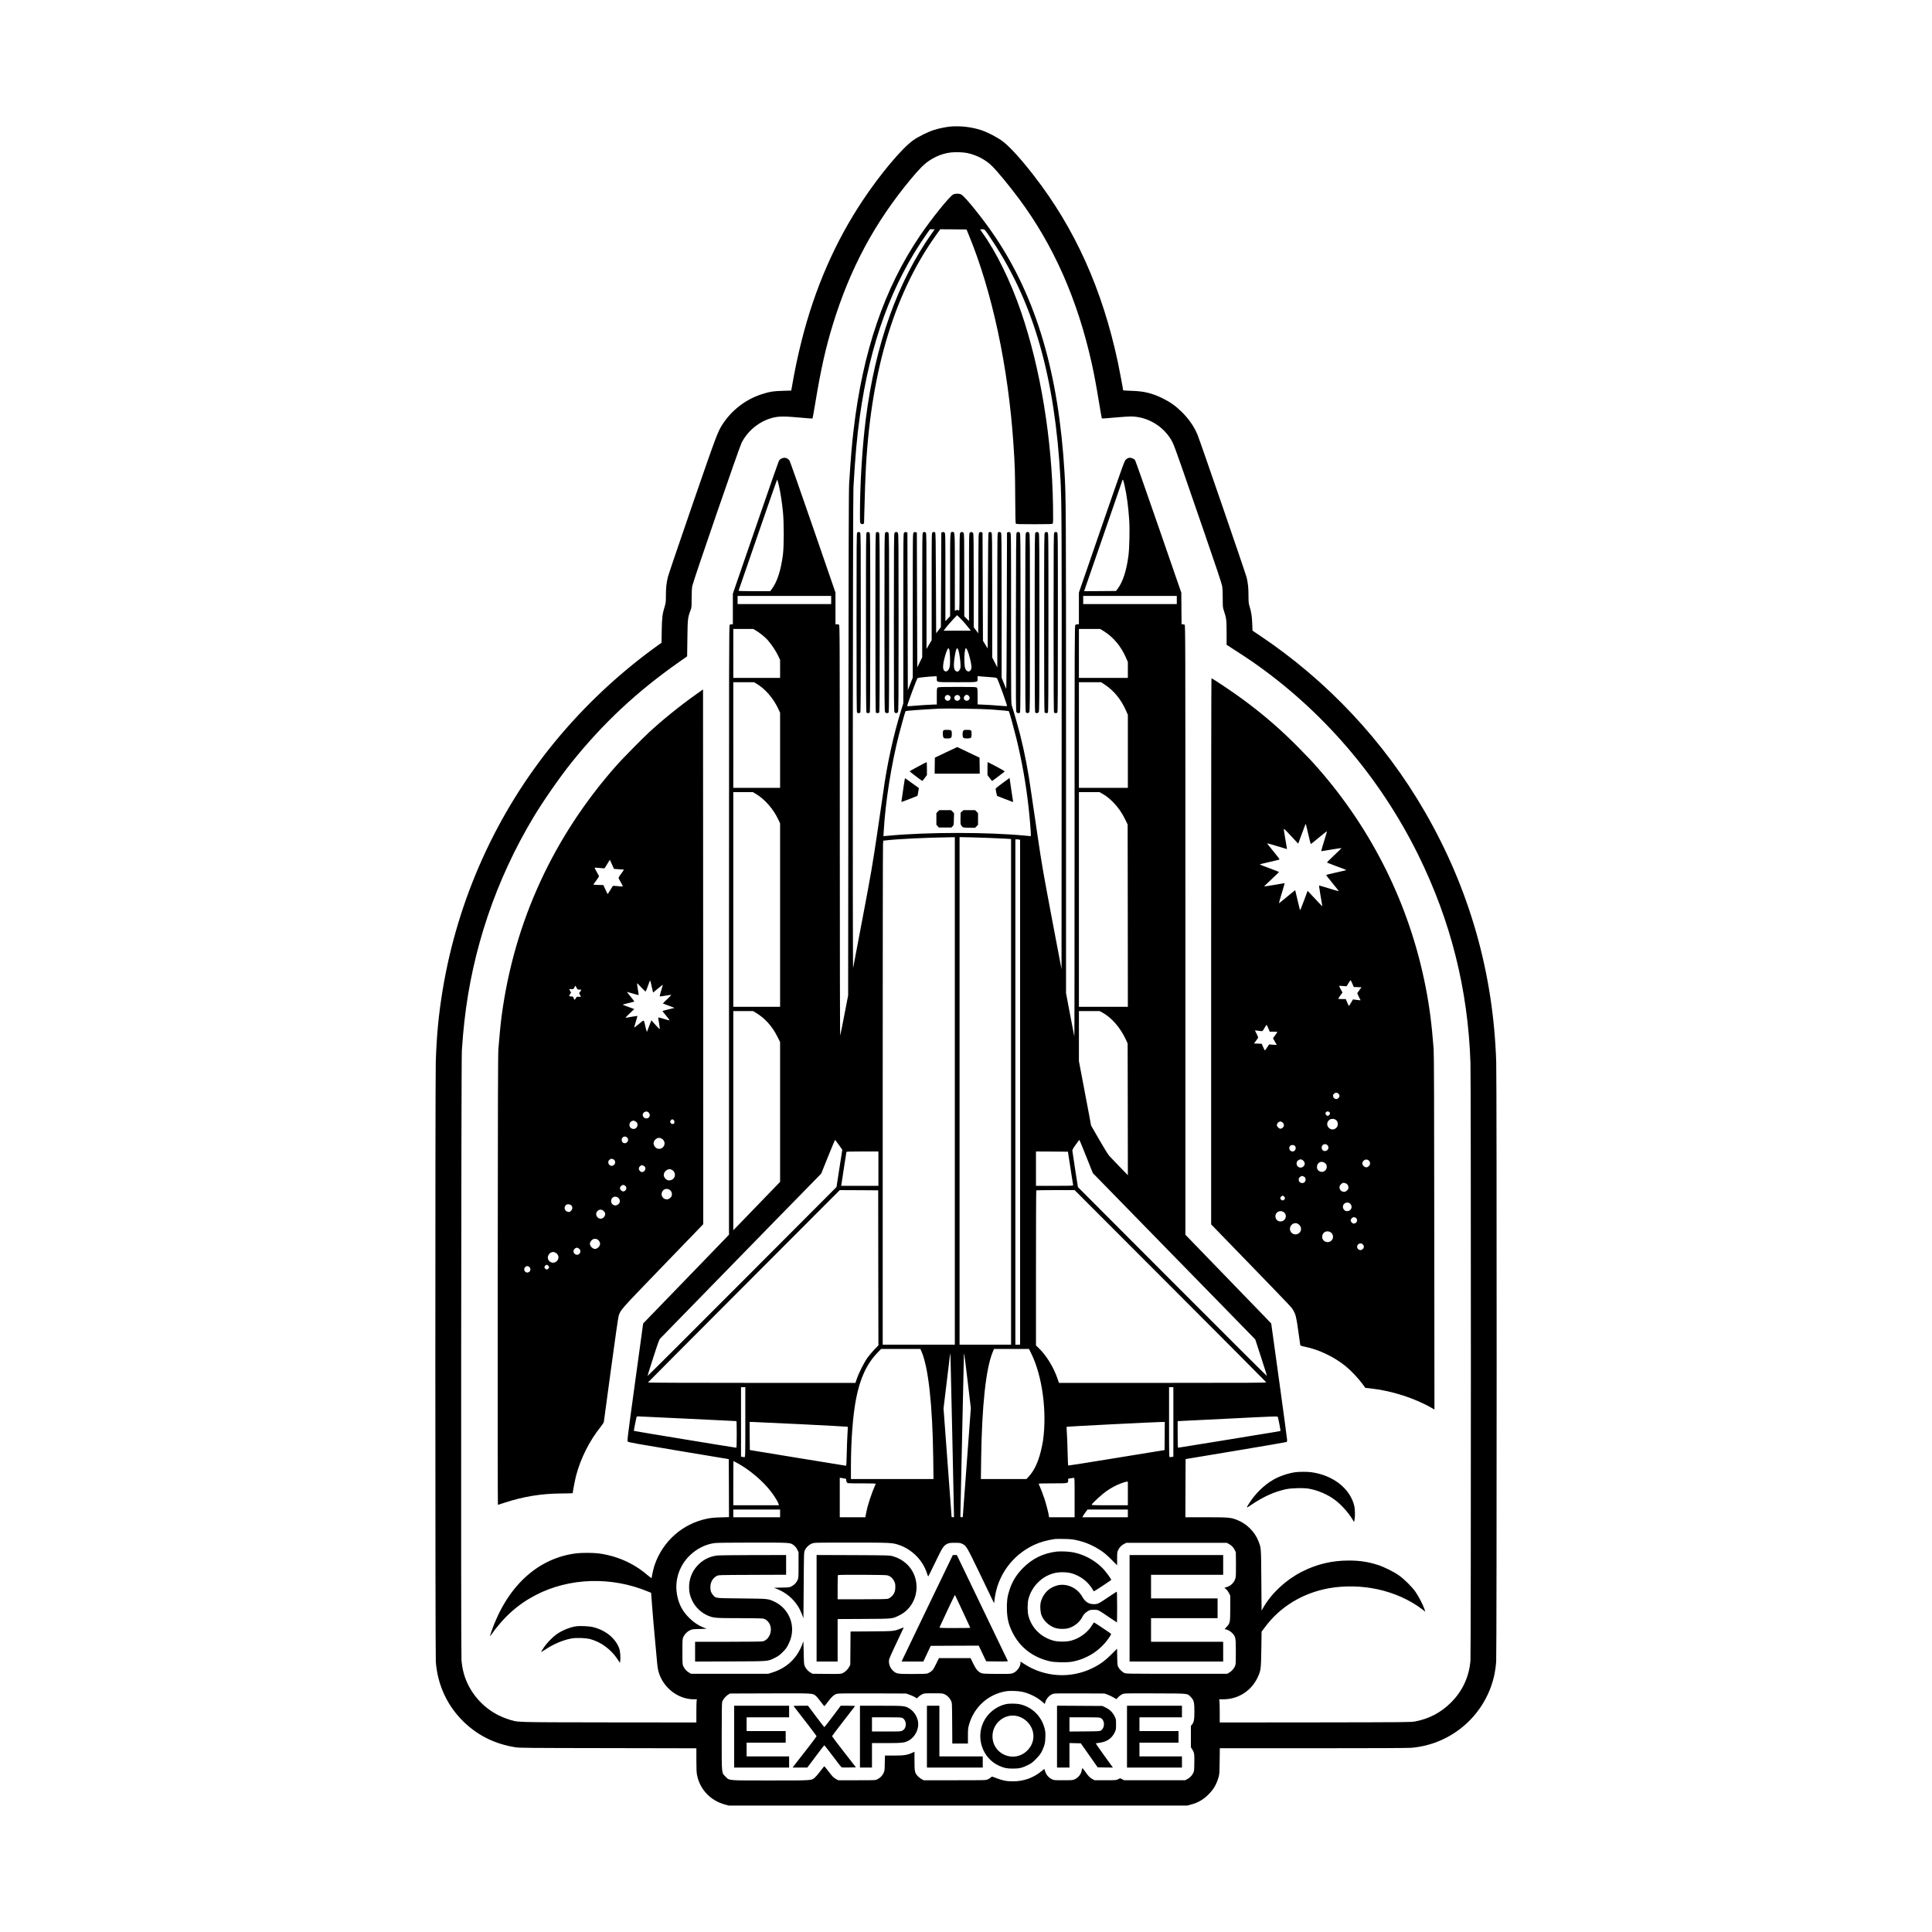<?xml version="1.0" standalone="no"?>
<!DOCTYPE svg PUBLIC "-//W3C//DTD SVG 20010904//EN"
 "http://www.w3.org/TR/2001/REC-SVG-20010904/DTD/svg10.dtd">
<svg version="1.0" xmlns="http://www.w3.org/2000/svg"
 width="4500pt" height="4500pt" viewBox="0 0 4500 4500"
 preserveAspectRatio="xMidYMid meet">

<g transform="translate(0,4500) scale(0.1,-0.1)"
fill="#000000" stroke="none">
<path d="M22140 42053 c-95 -8 -277 -45 -383 -79 -145 -46 -367 -156 -487
-241 -261 -185 -761 -780 -1167 -1388 -650 -974 -1122 -2055 -1432 -3280 -93
-370 -162 -698 -236 -1131 l-5 -31 -198 -6 c-225 -6 -322 -23 -517 -88 -356
-120 -675 -368 -881 -685 -117 -178 -143 -248 -706 -1879 -298 -863 -554
-1617 -569 -1675 -36 -141 -49 -254 -49 -444 0 -141 -3 -167 -25 -242 -57
-185 -66 -259 -72 -567 l-5 -289 -66 -46 c-906 -648 -1725 -1415 -2428 -2272
-1351 -1649 -2253 -3648 -2604 -5770 -94 -570 -141 -1064 -160 -1680 -14 -451
-13 -13780 1 -13965 41 -551 276 -1048 671 -1420 330 -310 711 -495 1180 -572
94 -16 286 -17 2161 -20 l2057 -4 0 -275 c0 -212 4 -292 16 -352 69 -336 316
-595 654 -684 l85 -23 5340 0 5340 0 85 23 c165 43 297 121 416 244 112 115
173 218 221 375 26 86 27 97 31 391 l4 302 2162 0 c1403 0 2208 4 2292 10 966
78 1764 791 1949 1742 13 68 29 186 34 263 14 188 15 13517 1 13965 -65 2072
-620 4023 -1656 5822 -948 1646 -2280 3067 -3865 4125 l-156 104 -6 167 c-6
170 -23 274 -66 412 -17 55 -21 92 -21 230 0 183 -11 290 -42 425 -22 93
-1093 3207 -1148 3336 -80 189 -202 364 -364 524 -139 137 -263 226 -431 310
-259 128 -445 174 -742 182 -106 3 -193 9 -193 13 0 22 -86 480 -121 645 -362
1704 -1000 3122 -1962 4360 -307 395 -556 667 -727 797 -119 90 -349 209 -495
257 -226 73 -477 103 -715 84z m388 -617 c223 -48 425 -154 577 -302 121 -118
408 -466 628 -762 806 -1082 1365 -2348 1696 -3837 56 -253 103 -504 171 -918
32 -197 61 -361 64 -364 3 -3 135 6 293 21 158 14 329 26 379 26 404 -1 797
-245 978 -609 24 -47 118 -302 209 -566 91 -264 337 -976 546 -1582 261 -756
386 -1130 396 -1189 10 -58 15 -154 15 -293 0 -204 1 -209 30 -296 54 -160 60
-209 60 -508 l0 -275 218 -141 c121 -77 288 -189 373 -247 1636 -1132 2975
-2690 3869 -4499 762 -1543 1164 -3145 1220 -4856 13 -420 13 -13763 0 -13917
-34 -384 -184 -708 -454 -978 -234 -233 -506 -377 -836 -440 -90 -18 -209 -19
-2322 -22 l-2228 -2 0 217 c0 120 -3 242 -6 271 l-7 52 97 0 c347 0 656 198
802 516 71 153 76 192 83 649 l6 411 90 119 c348 464 868 779 1469 890 366 67
784 58 1156 -25 381 -85 732 -243 1013 -454 l86 -65 -25 72 c-39 108 -137 294
-207 394 -81 114 -258 290 -377 375 -123 88 -343 197 -495 247 -222 72 -424
103 -675 103 -395 1 -750 -84 -1098 -261 -371 -190 -697 -492 -891 -825 l-46
-80 -6 709 c-6 768 -4 742 -63 898 -86 228 -275 417 -510 508 -139 54 -201 59
-722 59 l-474 0 2 677 3 678 1170 195 c644 107 1176 199 1183 203 6 5 12 24
12 44 0 20 -83 639 -185 1376 l-186 1341 -77 80 c-42 44 -84 87 -92 96 -8 9
-144 149 -301 311 -157 162 -565 583 -907 937 l-622 643 0 7099 c0 7009 0
7099 -19 7110 -11 5 -31 10 -45 10 l-25 0 -3 368 -3 367 -529 1530 c-291 842
-537 1542 -548 1557 -25 36 -96 62 -143 54 -20 -4 -52 -22 -71 -39 -33 -30
-65 -120 -565 -1566 l-529 -1534 0 -369 0 -368 -32 0 c-17 0 -40 -7 -50 -17
-17 -16 -18 -179 -19 -4807 0 -2635 -2 -4786 -5 -4781 -2 6 -46 236 -99 512
l-95 502 0 5678 c0 5662 -1 5877 -35 6448 -137 2304 -653 4056 -1616 5490
-272 407 -708 947 -793 986 -52 24 -130 24 -182 0 -82 -37 -504 -560 -777
-963 -830 -1224 -1333 -2699 -1546 -4533 -41 -350 -64 -631 -103 -1250 -9
-141 -13 -1693 -17 -6050 l-6 -5860 -88 -455 c-48 -250 -92 -466 -97 -480 -5
-14 -9 2005 -9 4767 -1 4727 -1 4792 -20 4803 -11 5 -33 10 -50 10 l-31 0 0
369 0 369 -525 1523 c-289 838 -534 1535 -544 1548 -48 68 -115 85 -187 51
-38 -19 -51 -32 -69 -74 -13 -28 -188 -530 -390 -1116 -202 -586 -408 -1182
-457 -1325 -49 -143 -119 -344 -154 -447 l-64 -188 0 -355 0 -355 -29 0 c-16
0 -37 -7 -45 -16 -15 -14 -16 -674 -16 -7109 l0 -7094 -911 -943 c-501 -519
-951 -983 -1000 -1033 l-88 -90 -188 -1368 c-186 -1359 -187 -1367 -168 -1386
17 -16 218 -52 1185 -213 l1165 -194 3 -675 2 -676 -197 -6 c-158 -5 -223 -11
-322 -32 -561 -117 -1018 -520 -1209 -1066 -25 -70 -54 -191 -74 -311 -2 -12
-30 7 -105 72 -319 273 -719 448 -1148 500 -115 14 -385 14 -500 0 -901 -111
-1615 -770 -1981 -1828 -24 -71 -36 -116 -26 -102 308 442 638 739 1063 959
781 405 1762 435 2614 80 l71 -29 23 -303 c12 -166 40 -493 62 -727 21 -234
46 -499 54 -588 12 -128 22 -184 46 -258 117 -352 454 -604 810 -604 l72 0 -7
-38 c-3 -20 -6 -142 -6 -270 l0 -232 -2042 2 c-2285 4 -2101 -2 -2343 75 -402
128 -740 419 -930 800 -89 179 -138 362 -156 581 -15 189 -7 13981 9 14197 24
335 34 447 58 665 185 1682 736 3311 1613 4770 227 378 613 932 884 1270 733
913 1518 1648 2500 2337 l192 135 6 421 c6 459 9 479 73 651 25 65 26 78 26
276 0 137 5 236 15 291 18 103 1094 3228 1148 3334 146 288 422 509 731 586
138 34 270 35 611 4 168 -16 307 -26 311 -22 3 3 35 181 70 394 124 751 237
1255 404 1798 403 1309 976 2375 1822 3391 193 232 306 345 421 421 214 143
435 207 687 198 69 -2 158 -11 198 -19z m-822 -1868 c-800 -1130 -1320 -2591
-1540 -4328 -83 -656 -135 -1504 -136 -2211 0 -194 1 -207 20 -224 16 -15 26
-17 48 -9 l27 9 7 270 c4 149 12 423 18 610 75 2374 582 4247 1534 5668 56 83
128 187 160 230 l57 77 306 -2 305 -3 50 -120 c549 -1332 922 -3078 1043
-4880 33 -492 38 -640 41 -1228 2 -445 6 -613 15 -623 9 -12 82 -14 429 -14
363 0 419 2 430 15 10 12 12 98 7 408 -24 1569 -292 3201 -742 4517 -247 722
-581 1403 -906 1852 -27 37 -49 70 -49 73 0 3 22 5 50 5 59 0 46 16 245 -285
952 -1439 1445 -3164 1574 -5515 30 -534 32 -998 29 -6170 l-3 -5265 -223
1175 c-207 1096 -231 1229 -341 1975 -66 440 -131 886 -146 990 -63 458 -148
900 -256 1330 -44 174 -156 565 -188 659 -21 59 -21 66 -21 2041 0 1979 0
1982 -20 2000 -16 15 -26 17 -48 9 l-27 -9 -5 -1830 c-3 -1143 -8 -1822 -14
-1810 -5 11 -31 74 -58 140 l-48 120 0 1682 c0 1515 -2 1683 -16 1697 -18 19
-38 20 -65 6 -19 -11 -19 -39 -20 -1578 l0 -1567 -59 115 -59 115 0 1447 c-1
1301 -3 1448 -17 1462 -17 18 -42 20 -64 6 -13 -8 -16 -174 -20 -1357 l-5
-1348 -55 90 -55 90 -5 1260 -5 1260 -27 9 c-22 8 -32 6 -48 -9 -20 -18 -20
-27 -22 -1182 l-3 -1164 -52 70 -53 71 0 1082 c0 851 -3 1088 -13 1108 -15 31
-52 37 -78 14 -18 -17 -19 -44 -19 -1038 l0 -1020 -55 54 -55 54 0 961 c0 853
-2 963 -16 983 -18 26 -50 28 -76 5 -17 -15 -18 -57 -18 -921 0 -722 -3 -902
-12 -895 -25 19 -46 21 -72 8 l-26 -14 0 897 c0 978 2 942 -55 942 -57 0 -55
42 -55 -1004 l0 -959 -55 -58 -55 -58 0 1023 c0 1015 0 1023 -20 1041 -16 15
-26 17 -48 9 l-27 -9 -5 -1101 -5 -1100 -55 -72 -55 -72 -5 1170 c-4 1026 -7
1172 -20 1180 -20 13 -37 12 -61 0 -19 -11 -19 -35 -19 -1261 l0 -1250 -60
-102 -60 -102 0 1347 c0 1211 -2 1348 -16 1362 -8 9 -24 16 -34 16 -10 0 -26
-7 -34 -16 -14 -14 -16 -160 -16 -1459 l0 -1443 -57 -118 -58 -118 -5 1569 -5
1570 -27 9 c-22 8 -32 6 -48 -9 -20 -18 -20 -22 -20 -1698 l0 -1681 -57 -145
-58 -146 -5 1835 -5 1835 -27 9 c-22 8 -32 6 -48 -9 -20 -18 -20 -21 -20
-1997 l0 -1979 -49 -157 c-176 -562 -335 -1288 -416 -1897 -9 -66 -72 -498
-141 -960 -116 -781 -140 -919 -340 -1975 -118 -624 -218 -1153 -223 -1175
-14 -64 -7 10932 7 11185 42 738 80 1168 148 1655 238 1715 749 3109 1566
4268 l69 97 55 0 55 0 -65 -92z m-3567 -5865 c37 -158 75 -402 98 -633 24
-248 24 -778 0 -980 -45 -363 -134 -643 -258 -807 l-40 -53 -370 0 c-214 0
-369 4 -367 9 2 5 203 590 448 1300 245 710 448 1291 452 1291 3 0 20 -57 37
-127z m8055 -13 c51 -224 86 -487 107 -795 15 -215 6 -645 -16 -825 -43 -351
-131 -624 -253 -785 l-38 -50 -371 -3 -372 -2 23 67 c85 248 860 2493 868
2513 13 35 20 18 52 -120z m-6834 -2665 l0 -95 -1090 0 -1090 0 0 95 0 95
1090 0 1090 0 0 -95z m8050 0 l0 -95 -1090 0 -1090 0 0 95 0 95 1090 0 1090 0
0 -95z m-4921 -560 c37 -44 80 -97 95 -117 l28 -38 -316 0 -317 0 63 82 c35
45 105 126 157 180 l94 99 64 -63 c36 -35 95 -99 132 -143z m-4883 -151 c95
-57 199 -141 270 -217 85 -93 196 -258 251 -375 l43 -93 0 -210 0 -209 -545 0
-545 0 0 570 0 570 233 0 233 0 60 -36z m8094 -9 c233 -144 412 -358 532 -636
l38 -89 0 -185 0 -185 -570 0 -570 0 0 570 0 570 248 0 248 0 74 -45z m-3589
-432 c14 -37 24 -280 15 -365 -11 -97 -56 -158 -108 -145 -61 16 -68 116 -19
307 33 130 72 230 91 230 6 0 15 -12 21 -27z m213 -20 c21 -65 47 -240 49
-338 1 -68 -2 -86 -21 -117 -25 -40 -45 -49 -78 -35 -59 25 -70 121 -39 329
19 132 41 208 60 208 7 0 20 -21 29 -47z m211 -5 c31 -68 83 -268 90 -350 5
-50 2 -70 -12 -98 -33 -64 -97 -49 -131 30 -20 47 -28 261 -13 369 16 122 28
131 66 49z m-715 -652 c0 -92 -31 -86 475 -86 507 0 475 -6 475 87 l0 55 63
-6 c34 -3 133 -11 220 -17 143 -11 160 -14 172 -33 32 -52 241 -633 231 -643
-3 -3 -89 2 -193 11 -103 9 -257 19 -340 22 l-153 7 0 185 c0 159 -2 188 -17
204 -15 17 -43 18 -456 18 -396 0 -442 -2 -459 -17 -16 -14 -18 -35 -18 -205
l0 -188 -67 0 c-66 0 -402 -22 -550 -36 -40 -4 -73 -4 -73 -1 0 35 222 632
243 654 10 9 261 35 420 42 26 1 27 0 27 -53z m-4211 -113 c213 -124 402 -342
523 -601 l38 -82 0 -875 0 -875 -545 0 -545 0 0 1230 0 1230 242 0 241 0 46
-27z m8127 -32 c209 -138 377 -343 491 -602 l43 -99 0 -850 0 -850 -570 0
-570 0 0 1230 0 1230 259 0 259 0 88 -59z m-3613 -259 c35 -31 14 -104 -33
-113 -56 -11 -102 43 -79 94 20 44 72 53 112 19z m237 -21 c30 -73 -68 -129
-119 -67 -7 9 -13 27 -13 41 0 73 104 94 132 26z m184 38 c13 -7 30 -24 36
-39 28 -68 -57 -123 -112 -73 -36 32 -17 98 32 116 8 3 16 6 17 6 1 1 13 -4
27 -10z m523 -333 c230 -16 425 -35 431 -41 11 -10 110 -370 172 -620 131
-531 225 -1060 289 -1630 23 -202 51 -543 51 -614 l0 -47 -127 12 c-885 84
-2266 84 -3172 0 l-134 -12 7 120 c40 690 179 1566 361 2271 53 204 140 514
148 521 9 9 355 35 777 58 155 8 1001 -4 1197 -18z m-5437 -1983 c190 -117
385 -342 495 -575 l45 -95 0 -2137 0 -2136 -545 0 -545 0 0 2500 0 2500 228 0
228 0 94 -57z m8027 30 c103 -56 172 -110 269 -207 115 -116 208 -249 286
-411 l53 -110 3 -2122 2 -2123 -570 0 -570 0 0 2500 0 2500 240 0 239 0 48
-27z m-3417 -6933 l0 -5910 -840 0 -840 0 0 5773 c0 3174 3 5816 7 5869 l6 97
46 5 c244 32 975 68 1494 74 l127 2 0 -5910z m890 5889 c124 -5 269 -12 323
-15 l97 -7 0 -5888 0 -5889 -600 0 -600 0 0 5911 0 5911 278 -6 c152 -4 378
-11 502 -17z m608 -35 l22 -6 0 -5879 0 -5879 -55 0 -55 0 0 5885 0 5885 33 0
c17 0 42 -3 55 -6z m-6146 -4025 c222 -130 391 -316 519 -572 l59 -118 0
-1628 0 -1629 -496 -513 c-273 -283 -518 -536 -545 -564 l-49 -50 0 2553 0
2552 230 0 229 0 53 -31z m8077 1 c223 -120 431 -360 562 -650 l34 -75 3
-1534 2 -1534 -193 199 c-106 109 -213 222 -238 249 -28 30 -123 183 -236 380
l-190 330 -47 255 c-27 140 -90 478 -142 750 l-94 495 0 583 0 582 241 0 241
0 57 -30z m-6132 -3085 l82 -115 -68 -434 -67 -434 -2200 -2205 c-1209 -1212
-2200 -2201 -2202 -2197 -1 3 58 194 132 424 108 335 140 425 163 449 36 39
2528 2593 2763 2832 98 99 360 367 583 595 l405 415 158 393 c87 215 161 392
164 392 3 -1 42 -52 87 -115z m5763 -272 l155 -388 230 -235 c126 -129 315
-323 420 -430 105 -107 384 -393 620 -635 236 -242 515 -528 620 -635 105
-107 574 -587 1042 -1066 l850 -871 41 -124 c22 -68 64 -196 92 -284 28 -88
71 -222 96 -298 25 -76 44 -141 42 -145 -2 -4 -993 984 -2202 2195 l-2199
2203 -64 408 c-34 224 -64 421 -65 437 -2 24 14 54 77 142 44 62 82 112 85
113 4 0 76 -174 160 -387z m-4840 -283 l0 -400 -434 0 -433 0 13 83 c7 45 34
219 59 387 26 168 48 311 50 318 3 9 87 12 375 12 l370 0 0 -400z m4432 280
c63 -415 100 -647 104 -662 5 -17 -20 -18 -430 -18 l-436 0 0 400 0 400 372
-2 373 -3 17 -115z m-4435 -2590 l3 -1805 -93 -97 c-51 -53 -123 -138 -160
-190 -78 -108 -201 -350 -249 -490 l-33 -98 -2418 0 c-1440 0 -2417 4 -2415 9
2 5 1008 1015 2236 2245 l2232 2236 448 -2 447 -3 2 -1805z m6801 -421 c1225
-1227 2231 -2237 2235 -2245 7 -12 -338 -14 -2410 -14 l-2418 0 -33 98 c-94
273 -262 545 -446 720 l-56 54 0 1802 c0 992 3 1806 7 1809 3 4 206 7 450 7
l443 0 2228 -2231z m-5795 -1526 c161 -369 258 -1246 274 -2495 l6 -478 -961
0 -962 0 0 278 c0 618 45 1208 121 1597 91 468 247 806 487 1056 l94 99 458 0
457 0 26 -57z m2560 -55 c255 -520 366 -1350 271 -2023 -9 -60 -33 -177 -54
-260 -65 -254 -154 -440 -273 -571 l-59 -64 -530 0 -531 0 6 468 c17 1240 111
2108 269 2490 l30 72 408 0 408 0 55 -112z m-1843 -1858 c22 -993 40 -1838 40
-1878 l0 -73 -27 3 -28 3 -94 1265 -94 1265 68 565 c84 704 89 747 93 695 1
-22 20 -852 42 -1845z m361 1199 l72 -606 -94 -1269 -94 -1269 -27 -3 c-28 -3
-28 -3 -28 60 0 35 18 864 40 1843 22 979 40 1812 41 1850 1 60 2 65 10 35 4
-19 41 -308 80 -641z m-5181 -934 c0 -790 -1 -815 -19 -815 -10 0 -33 3 -50 6
l-31 7 0 808 0 809 50 0 50 0 0 -815z m9970 6 l0 -808 -31 -7 c-17 -3 -40 -6
-50 -6 -18 0 -19 25 -19 815 l0 815 50 0 50 0 0 -809z m-11305 74 c616 -30
1123 -55 1128 -55 4 0 7 -139 7 -310 0 -241 -3 -310 -12 -310 -29 1 -2378 387
-2383 392 -4 4 33 201 60 316 4 18 12 22 43 22 20 0 541 -25 1157 -55z m13739
38 c14 -44 66 -317 61 -321 -6 -6 18 -2 -1392 -232 -541 -88 -987 -160 -993
-160 -6 0 -10 107 -10 310 l0 310 33 1 c17 0 505 24 1082 53 1237 63 1212 62
1219 39z m-11102 -166 c593 -29 1080 -56 1083 -59 4 -3 1 -73 -5 -154 -6 -82
-13 -285 -17 -451 -4 -209 -10 -303 -17 -303 -6 0 -513 83 -1126 183 l-1115
183 -3 327 -2 327 62 0 c35 -1 548 -25 1140 -53z m8466 -274 l-3 -328 -75 -12
c-41 -6 -545 -88 -1118 -182 -574 -94 -1047 -169 -1051 -166 -4 2 -11 141 -14
307 -4 167 -11 368 -17 447 -6 79 -8 146 -5 149 6 6 2034 109 2193 111 l92 1
-2 -327z m-9957 -629 c298 -163 608 -428 794 -676 85 -112 159 -235 170 -280
l7 -28 -531 0 -531 0 0 515 c0 283 2 515 4 515 2 0 41 -21 87 -46z m2497 -360
c39 -6 42 -9 42 -38 0 -17 7 -42 16 -54 15 -22 15 -22 346 -22 260 0 329 -3
325 -12 -99 -225 -183 -479 -220 -665 l-22 -113 -297 0 -298 0 0 461 0 461 33
-6 c17 -3 51 -8 75 -12z m5362 -444 l0 -460 -298 0 -298 0 -2 25 c-4 49 -62
274 -102 399 -33 103 -84 234 -137 354 -4 9 64 12 323 12 368 0 364 -1 364 70
l0 38 58 10 c31 5 65 10 75 11 16 1 17 -27 17 -459z m1240 95 l0 -275 -425 0
c-410 0 -425 1 -416 18 20 37 240 239 332 304 52 37 137 90 190 117 96 51 254
109 297 110 l22 1 0 -275z m-8100 -465 l0 -90 -545 0 -545 0 0 90 0 90 545 0
545 0 0 -90z m8100 0 l0 -90 -531 0 -531 0 21 35 c11 19 38 60 61 90 l41 55
469 0 470 0 0 -90z m-1211 -620 c211 -44 394 -121 579 -243 79 -52 143 -106
245 -208 l137 -137 0 151 c0 139 2 156 24 203 29 63 79 114 142 145 l49 24
1170 0 1170 0 42 -23 c66 -35 110 -79 140 -140 l28 -57 3 -268 c2 -171 -1
-287 -8 -320 -22 -105 -104 -193 -208 -223 l-53 -16 40 -34 c22 -19 52 -60 68
-92 l28 -57 0 -290 c0 -336 -3 -353 -88 -442 -46 -49 -48 -53 -26 -53 41 0
122 -45 165 -92 75 -81 79 -103 79 -433 0 -274 -1 -293 -21 -336 -28 -60 -76
-114 -133 -147 l-46 -27 -1180 0 c-1156 0 -1181 0 -1220 20 -51 25 -115 89
-140 140 -17 35 -20 65 -23 232 l-3 192 -127 -127 c-148 -149 -269 -238 -437
-321 -514 -255 -1121 -219 -1600 93 l-85 56 0 -28 c0 -95 -90 -214 -187 -246
-44 -15 -92 -16 -374 -14 -299 3 -327 5 -364 23 -70 34 -116 92 -179 223 l-60
122 -367 0 -368 0 -68 -137 c-59 -120 -74 -143 -116 -174 -27 -20 -66 -41 -87
-48 -24 -7 -146 -11 -347 -11 -346 0 -368 3 -442 66 -80 69 -120 175 -101 273
5 27 82 201 175 393 91 190 165 347 165 350 0 3 -30 -7 -67 -22 -160 -64 -153
-64 -685 -68 l-487 -3 -3 -387 -3 -387 -27 -51 c-32 -60 -94 -119 -154 -146
-41 -18 -66 -19 -372 -16 l-327 3 -46 27 c-57 33 -105 87 -133 147 -19 42 -21
68 -26 326 -5 256 -6 276 -18 230 -20 -75 -84 -205 -144 -292 -134 -195 -329
-335 -573 -410 l-90 -28 -900 0 -900 0 -46 27 c-57 33 -105 87 -133 147 -20
44 -21 62 -21 341 0 280 1 297 21 341 31 66 87 124 151 156 53 25 66 27 225
31 l168 5 -78 31 c-121 49 -227 120 -328 221 -133 133 -209 259 -259 430 -107
370 -4 759 273 1027 163 157 364 258 576 287 50 7 362 11 890 11 899 0 871 2
959 -65 30 -23 55 -55 76 -96 l31 -62 0 -301 c0 -295 -1 -302 -24 -352 -28
-61 -82 -115 -145 -146 -42 -21 -63 -23 -225 -26 l-179 -4 81 -32 c204 -83
376 -228 490 -417 39 -63 110 -229 114 -265 2 -11 5 332 8 761 5 774 5 780 27
827 31 68 99 131 167 157 56 21 64 21 914 21 925 0 955 -2 1109 -54 309 -105
559 -359 656 -666 12 -38 24 -70 27 -70 3 0 77 149 164 330 171 356 195 392
284 433 40 19 65 22 172 22 112 0 130 -3 174 -24 96 -48 100 -55 431 -741
l309 -643 13 99 c69 552 411 1022 918 1260 138 65 292 108 490 138 17 2 109 3
205 1 134 -2 200 -8 279 -25z m-1254 -3534 c170 -36 347 -124 476 -236 l55
-48 11 41 c24 88 104 172 188 197 29 8 198 10 615 8 l575 -3 68 -24 c37 -13
100 -43 139 -66 l71 -41 44 47 c24 26 66 56 93 68 49 21 55 21 762 19 807 -3
749 3 835 -86 70 -72 83 -122 83 -331 0 -195 -9 -247 -55 -307 l-27 -36 0
-247 0 -248 31 -49 c48 -74 53 -108 49 -318 -3 -185 -4 -193 -30 -241 -31 -60
-77 -104 -138 -136 l-45 -24 -710 0 -710 0 -47 23 -48 24 -47 -24 c-46 -22
-56 -23 -298 -23 l-250 0 -50 27 c-60 32 -94 67 -170 176 -31 45 -60 80 -65
77 -4 -2 -10 -22 -13 -43 -11 -88 -79 -176 -166 -216 -43 -19 -62 -21 -266
-21 -212 0 -222 1 -265 24 -84 43 -136 108 -164 203 l-11 38 -55 -45 c-194
-162 -421 -245 -672 -245 -164 0 -241 16 -449 96 -46 18 -46 18 -70 -5 -13
-13 -44 -33 -69 -45 -45 -21 -51 -21 -770 -21 l-725 0 -51 27 c-28 15 -70 48
-92 73 -65 74 -72 107 -72 351 l0 213 -53 -25 c-116 -52 -192 -64 -423 -64
l-212 0 -4 -177 c-3 -171 -4 -180 -31 -235 -30 -61 -74 -105 -140 -140 -42
-23 -45 -23 -477 -23 l-435 0 -50 27 c-59 31 -86 59 -190 196 -43 56 -81 102
-85 102 -5 0 -45 -50 -90 -110 -45 -61 -103 -128 -128 -150 -82 -72 -41 -70
-1031 -70 -1023 0 -957 -6 -1051 88 -96 96 -90 39 -90 930 0 547 3 786 11 812
17 55 77 130 133 165 l49 30 936 3 c1028 3 987 5 1063 -58 20 -16 71 -77 114
-135 43 -58 81 -105 85 -105 4 0 44 50 89 110 86 115 137 159 205 179 29 9
250 11 825 9 l785 -3 80 -28 c44 -16 101 -41 126 -57 l47 -28 33 34 c18 19 56
45 83 59 49 24 56 25 265 25 206 0 218 -1 266 -24 62 -29 117 -86 147 -151 23
-50 23 -54 26 -522 l3 -473 182 0 182 0 0 172 c0 150 3 184 23 258 115 420
451 723 877 790 81 12 274 5 360 -14z"/>
<path d="M28210 22841 l0 -6359 838 -864 c1076 -1111 1031 -1063 1075 -1139
57 -97 72 -162 117 -486 22 -164 43 -307 45 -319 4 -17 21 -24 112 -43 330
-68 675 -234 948 -454 115 -93 298 -286 383 -403 l73 -100 114 -12 c491 -52
1042 -228 1443 -462 l53 -31 -4 4123 c-2 3054 -6 4163 -15 4278 -46 597 -98
996 -192 1470 -373 1884 -1235 3626 -2509 5075 -144 164 -204 227 -436 463
-409 416 -800 756 -1279 1112 -237 176 -734 510 -759 510 -4 0 -7 -2861 -7
-6359z m2261 2734 c29 -129 57 -235 60 -235 4 0 89 68 189 151 100 83 183 149
186 147 2 -2 -3 -24 -10 -48 -91 -297 -126 -414 -123 -416 1 -1 106 15 232 37
127 21 234 38 239 36 5 -2 -70 -77 -167 -167 -97 -91 -173 -168 -169 -171 4
-3 102 -41 217 -84 246 -90 246 -90 214 -98 -13 -3 -118 -27 -234 -53 -115
-26 -213 -50 -216 -53 -4 -3 62 -89 147 -191 84 -102 150 -186 146 -187 -4 -2
-108 28 -232 66 -124 38 -226 68 -228 66 -3 -2 48 -320 74 -460 5 -30 5 -30
-37 15 -23 25 -100 107 -172 183 l-130 138 -86 -232 c-62 -169 -87 -226 -93
-213 -4 11 -30 118 -58 238 -27 121 -51 220 -52 222 -2 1 -86 -67 -188 -152
-102 -84 -188 -154 -191 -154 -3 0 26 106 66 235 40 129 70 235 67 235 -3 0
-111 -18 -240 -41 -129 -22 -236 -38 -238 -36 -2 2 75 77 171 166 96 90 175
166 175 170 0 3 -67 30 -148 60 -280 103 -305 114 -291 121 8 4 111 28 229 55
118 27 219 52 223 56 5 4 -60 89 -143 190 -84 101 -148 184 -144 186 5 2 110
-28 234 -66 124 -38 226 -68 227 -68 0 1 -16 103 -38 227 -22 124 -38 232 -37
240 2 10 33 -16 83 -70 44 -47 119 -127 166 -178 l87 -92 82 222 c82 221 89
238 94 238 2 0 27 -106 57 -235z m1027 -3485 l34 -79 90 -3 90 -3 -44 -60
c-24 -33 -47 -66 -52 -73 -4 -7 9 -42 33 -87 23 -41 41 -77 41 -80 0 -4 -17
-4 -37 -1 -21 3 -61 8 -89 11 l-51 7 -44 -76 c-24 -42 -47 -76 -50 -76 -4 0
-21 36 -40 80 l-33 80 -88 0 c-48 0 -88 3 -88 8 0 4 22 38 49 76 l50 69 -41
74 c-22 41 -38 76 -35 80 3 3 42 1 87 -4 55 -6 83 -6 89 1 4 6 25 39 45 74 21
34 40 62 44 62 4 0 22 -36 40 -80z m-1957 -1040 l34 -80 88 0 c48 0 87 -3 87
-8 0 -4 -22 -39 -50 -76 l-49 -69 36 -66 c20 -36 41 -72 47 -80 9 -11 -3 -12
-74 -6 -47 4 -89 8 -94 9 -5 0 -29 -32 -53 -72 -25 -40 -48 -70 -52 -67 -5 2
-23 38 -41 79 l-32 75 -90 3 -90 3 44 60 c24 33 47 66 52 73 4 7 -9 43 -33 88
-23 42 -41 78 -41 81 0 4 53 0 141 -13 36 -5 37 -5 80 70 24 42 47 76 50 76 3
0 21 -36 40 -80z m1634 -1525 c14 -13 25 -36 25 -50 0 -33 -41 -75 -73 -75
-40 0 -77 36 -77 75 0 24 7 39 26 54 35 28 69 26 99 -4z m-199 -447 c8 -28
-22 -68 -51 -68 -31 0 -59 40 -50 70 14 43 87 42 101 -2z m124 -153 c62 -32
80 -129 35 -183 -52 -61 -129 -66 -184 -11 -55 55 -50 132 11 184 35 29 93 33
138 10z m-1241 -60 c36 -18 55 -62 42 -97 -12 -32 -48 -58 -79 -58 -30 0 -82
52 -82 82 0 30 26 67 54 78 29 12 33 12 65 -5z m1061 -540 c63 -67 -18 -169
-99 -125 -31 16 -46 65 -31 100 15 37 35 49 76 50 20 0 39 -9 54 -25z m-760
-15 c27 -27 26 -77 -2 -107 -45 -49 -128 -14 -128 54 0 44 30 73 75 73 22 0
43 -8 55 -20z m203 -351 c44 -48 32 -113 -28 -145 -61 -32 -135 14 -135 85 1
42 15 64 56 86 38 20 72 12 107 -26z m1522 6 c38 -37 35 -95 -6 -129 -17 -14
-39 -26 -49 -26 -51 0 -100 49 -100 99 0 11 12 33 26 50 34 41 92 44 129 6z
m-1038 -45 c39 -24 56 -53 56 -100 0 -75 -73 -132 -143 -111 -57 17 -85 53
-85 111 0 95 92 149 172 100z m-478 -325 c31 -16 41 -33 41 -71 0 -59 -56 -96
-110 -74 -36 15 -50 37 -50 77 0 33 7 43 40 66 30 21 43 21 79 2z m1008 -178
c15 -14 27 -40 30 -65 5 -37 2 -45 -30 -77 -25 -25 -44 -35 -67 -35 -64 0
-109 43 -110 104 0 30 7 45 35 73 32 32 40 35 77 30 25 -3 51 -15 65 -30z
m-1467 -287 c11 -11 20 -28 20 -37 0 -23 -30 -53 -53 -53 -26 0 -57 28 -57 52
0 22 34 58 55 58 8 0 24 -9 35 -20z m1541 -169 c64 -65 20 -171 -71 -171 -33
0 -48 6 -71 29 -64 65 -20 171 71 171 33 0 48 -6 71 -29z m-1561 -187 c108
-65 60 -224 -68 -224 -77 0 -132 77 -111 154 20 74 111 109 179 70z m1697
-146 c48 -45 13 -128 -54 -128 -32 0 -73 42 -73 75 0 34 42 75 76 75 15 0 38
-10 51 -22z m-1364 -129 c97 -50 110 -175 22 -229 -132 -82 -268 84 -162 199
37 40 96 53 140 30z m789 -216 c58 -58 46 -156 -24 -197 -71 -42 -167 -5 -188
74 -14 51 10 114 54 142 46 29 118 20 158 -19z m726 -263 c43 -41 38 -93 -13
-126 -47 -31 -115 9 -115 66 0 66 81 103 128 60z"/>
<path d="M16210 28825 c-388 -276 -788 -600 -1105 -894 -149 -138 -607 -603
-729 -741 -1482 -1667 -2397 -3653 -2690 -5840 -24 -176 -51 -454 -78 -785 -9
-113 -13 -1433 -15 -5382 -2 -2878 0 -5233 4 -5233 3 0 75 22 158 50 441 144
859 212 1322 214 145 1 263 4 263 8 0 32 55 317 79 410 106 402 312 812 570
1132 42 52 73 101 76 119 3 18 77 566 165 1219 98 723 168 1212 180 1250 42
137 47 142 945 1072 468 485 890 922 938 972 l87 91 -2 6228 -3 6227 -165
-117z m-1931 -4014 l21 -49 97 -7 c54 -3 108 -7 120 -8 19 -2 14 -12 -48 -96
-60 -82 -67 -96 -57 -115 6 -11 31 -56 55 -99 25 -44 42 -81 39 -84 -3 -3 -56
0 -117 7 -93 10 -113 10 -120 -2 -5 -7 -32 -52 -61 -100 -29 -48 -54 -85 -56
-83 -2 2 -25 50 -51 107 l-47 103 -117 3 c-64 1 -117 5 -117 7 0 3 30 46 68
96 37 51 66 96 64 101 -1 5 -25 49 -52 97 -28 49 -50 93 -50 98 0 5 46 4 112
-3 61 -7 114 -11 118 -9 4 3 33 48 65 102 l59 98 27 -58 c15 -32 36 -80 48
-106z m906 -2813 l27 -117 114 95 c63 52 114 92 114 89 0 -3 -18 -64 -40 -137
-22 -72 -37 -134 -35 -137 3 -2 64 6 136 18 72 12 133 21 135 18 3 -2 -41 -48
-97 -101 -57 -52 -101 -97 -98 -99 2 -2 64 -26 137 -52 72 -26 132 -49 132
-51 0 -1 -63 -17 -140 -35 -77 -18 -140 -35 -140 -38 0 -3 39 -53 86 -109 47
-57 84 -106 81 -108 -3 -3 -63 12 -133 34 -71 21 -130 36 -132 32 -2 -4 6 -62
18 -127 11 -66 20 -128 20 -138 0 -16 -52 35 -166 164 l-33 36 -9 -25 c-67
-181 -85 -227 -91 -239 -5 -9 -18 30 -35 105 -43 190 -25 181 -151 76 -61 -50
-111 -88 -112 -84 -2 4 15 65 37 136 22 72 38 131 37 133 -3 2 -168 -24 -262
-42 -26 -5 -14 9 79 98 l110 104 -130 47 c-71 26 -133 50 -138 54 -5 3 52 20
127 37 76 18 139 34 142 37 3 2 -36 53 -85 113 -49 60 -88 110 -87 112 2 1 63
-16 136 -38 73 -22 134 -39 136 -37 3 2 -6 66 -19 141 -13 75 -20 137 -17 137
3 0 48 -45 100 -101 51 -55 97 -97 101 -92 4 4 18 40 33 78 14 39 35 97 48
130 26 69 18 83 64 -117z m-1690 -48 c25 0 45 -3 45 -7 0 -3 -12 -22 -26 -41
l-27 -34 22 -38 c11 -21 21 -41 21 -45 0 -4 -21 -5 -48 -2 -47 5 -48 5 -70
-34 -26 -45 -36 -44 -52 6 -10 31 -15 35 -48 35 -59 0 -65 10 -36 53 l25 38
-20 35 c-12 19 -21 39 -21 43 0 4 21 6 48 3 47 -4 47 -4 71 39 l24 42 24 -46
c23 -45 25 -47 68 -47z m1612 -2862 c30 -34 36 -63 19 -96 -17 -33 -34 -42
-77 -42 -40 0 -79 40 -79 80 0 69 92 107 137 58z m581 -174 c24 -17 30 -62 10
-82 -30 -30 -88 -2 -88 43 0 20 32 55 50 55 3 0 16 -7 28 -16z m-893 -29 c107
-52 42 -212 -71 -175 -83 28 -86 147 -4 179 34 13 37 13 75 -4z m-182 -386
c25 -30 22 -75 -8 -104 -49 -49 -125 -16 -125 55 0 73 86 105 133 49z m793
-18 c68 -31 94 -114 54 -178 -56 -92 -187 -80 -225 22 -14 35 -15 50 -6 78 13
38 44 71 81 86 36 14 50 13 96 -8z m-1123 -482 c47 -21 60 -80 27 -122 -54
-68 -153 -21 -141 68 3 25 46 65 71 65 11 0 30 -5 43 -11z m723 -162 c20 -17
27 -33 27 -57 0 -39 -40 -80 -79 -80 -35 0 -74 42 -74 80 0 38 39 80 74 80 14
0 37 -11 52 -23z m641 -84 c99 -47 98 -190 -3 -234 -69 -31 -135 -5 -173 68
-28 55 4 133 69 165 44 22 63 22 107 1z m-1080 -375 c48 -45 13 -128 -54 -128
-32 0 -73 42 -73 75 0 34 42 75 76 75 15 0 38 -10 51 -22z m1017 -83 c67 -32
88 -127 41 -184 -14 -16 -41 -35 -60 -41 -74 -24 -155 34 -155 112 0 96 88
154 174 113z m-1177 -200 c47 -54 40 -114 -18 -153 -42 -29 -91 -24 -128 13
-48 48 -30 139 34 166 34 15 88 2 112 -26z m-1102 -170 c36 -36 34 -88 -5
-127 -27 -26 -36 -30 -68 -25 -84 14 -110 113 -43 164 28 22 89 16 116 -12z
m757 -133 c15 -14 30 -37 33 -53 9 -41 -20 -94 -61 -114 -102 -48 -197 83
-119 165 44 46 99 47 147 2z m-134 -668 c13 -9 31 -32 39 -52 13 -32 14 -42 2
-77 -16 -45 -67 -85 -108 -85 -57 0 -121 65 -121 122 0 35 37 87 73 104 36 16
79 11 115 -12z m-439 -210 c74 -62 -1 -175 -87 -130 -60 31 -58 111 3 144 31
17 51 14 84 -14z m-550 -92 c79 -42 92 -140 27 -199 -80 -74 -206 -19 -206 89
0 44 33 96 73 113 43 19 66 18 106 -3z m-169 -302 c11 -11 20 -27 20 -35 0 -8
-9 -24 -20 -35 -11 -11 -27 -20 -35 -20 -8 0 -24 9 -35 20 -11 11 -20 27 -20
35 0 8 9 24 20 35 11 11 27 20 35 20 8 0 24 -9 35 -20z m-449 -23 c62 -47 34
-137 -43 -137 -35 0 -68 35 -68 72 0 60 67 99 111 65z"/>
<path d="M30168 10709 c-172 -25 -373 -94 -514 -177 -214 -124 -416 -322 -556
-543 -80 -125 -79 -125 55 -34 276 185 521 296 792 357 131 29 408 36 541 14
202 -35 434 -133 599 -256 154 -114 315 -292 417 -460 l36 -61 11 51 c16 73
13 244 -4 320 -94 405 -491 719 -999 789 -89 13 -294 13 -378 0z"/>
<path d="M13415 7120 c-147 -23 -327 -97 -454 -187 -92 -66 -226 -204 -293
-304 -31 -47 -60 -93 -64 -102 -4 -10 34 10 92 49 193 129 414 223 609 260
123 22 337 15 450 -16 243 -66 478 -240 623 -459 l61 -92 7 46 c12 80 -1 234
-25 296 -89 234 -317 419 -606 490 -92 23 -306 33 -400 19z"/>
<path d="M19966 32594 c-14 -14 -16 -218 -16 -2098 0 -1606 3 -2085 12 -2094
7 -7 24 -12 38 -12 14 0 31 5 38 12 9 9 12 488 12 2094 0 1880 -2 2084 -16
2098 -8 9 -24 16 -34 16 -10 0 -26 -7 -34 -16z"/>
<path d="M20188 32599 c-17 -9 -18 -120 -18 -2097 0 -1611 3 -2091 12 -2100
19 -19 66 -15 78 7 7 13 10 683 10 2094 0 1996 -1 2075 -18 2090 -21 19 -39
21 -64 6z"/>
<path d="M20408 32599 c-17 -9 -18 -120 -18 -2097 0 -1611 3 -2091 12 -2100
19 -19 66 -15 78 7 7 13 10 683 10 2094 0 1996 -1 2075 -18 2090 -21 19 -39
21 -64 6z"/>
<path d="M20616 32588 c-14 -20 -16 -235 -16 -2088 0 -1853 2 -2068 16 -2088
20 -28 69 -30 84 -3 7 13 10 681 10 2088 0 1856 -2 2071 -16 2091 -8 12 -26
22 -39 22 -13 0 -31 -10 -39 -22z"/>
<path d="M20836 32588 c-14 -20 -16 -235 -16 -2095 0 -1870 2 -2073 16 -2087
22 -23 60 -20 78 6 14 20 16 235 16 2088 0 1853 -2 2068 -16 2088 -8 12 -26
22 -39 22 -13 0 -31 -10 -39 -22z"/>
<path d="M23679 32593 c-12 -13 -14 -349 -17 -2086 -2 -1844 0 -2073 13 -2094
20 -29 70 -32 85 -4 7 13 10 683 10 2094 0 1996 -1 2075 -18 2090 -24 22 -56
22 -73 0z"/>
<path d="M23896 32588 c-14 -20 -16 -235 -16 -2095 0 -1870 2 -2073 16 -2087
22 -23 60 -20 78 6 14 20 16 235 16 2088 0 1853 -2 2068 -16 2088 -8 12 -26
22 -39 22 -13 0 -31 -10 -39 -22z"/>
<path d="M24117 32592 c-16 -17 -17 -156 -17 -2091 0 -1409 3 -2079 10 -2092
15 -27 64 -25 84 3 14 20 16 234 16 2083 0 1635 -3 2065 -13 2085 -16 32 -57
38 -80 12z"/>
<path d="M24337 32592 c-16 -17 -17 -177 -17 -2091 0 -1409 3 -2079 10 -2092
12 -22 59 -26 78 -7 9 9 12 489 12 2100 0 2053 0 2087 -19 2098 -28 15 -46 12
-64 -8z"/>
<path d="M24556 32594 c-14 -14 -16 -218 -16 -2098 0 -1606 3 -2085 12 -2094
7 -7 24 -12 38 -12 14 0 31 5 38 12 9 9 12 489 12 2100 0 2053 0 2087 -19
2098 -27 14 -47 13 -65 -6z"/>
<path d="M21970 27981 c-16 -30 -12 -133 6 -159 13 -19 24 -22 89 -22 92 0
105 13 105 107 0 84 -10 93 -110 93 -68 0 -81 -3 -90 -19z"/>
<path d="M22436 27978 c-10 -14 -16 -44 -16 -78 0 -86 15 -100 104 -100 93 0
106 12 106 99 0 95 -6 101 -100 101 -70 0 -81 -2 -94 -22z"/>
<path d="M22035 27477 l-260 -124 -3 -186 -2 -187 525 0 525 0 -2 186 -3 187
-259 123 c-143 68 -260 124 -260 124 -1 0 -118 -56 -261 -123z"/>
<path d="M21380 27144 c-107 -57 -194 -106 -193 -109 3 -9 286 -225 295 -225
3 0 29 31 57 69 l51 68 0 152 c0 83 -3 151 -7 150 -5 0 -96 -47 -203 -105z"/>
<path d="M23000 27099 l0 -152 51 -68 c28 -38 54 -69 57 -69 3 0 67 46 141
103 74 56 141 107 149 113 11 8 -30 34 -187 117 -111 59 -204 107 -206 107 -3
0 -5 -68 -5 -151z"/>
<path d="M21051 26709 c-12 -94 -30 -218 -40 -277 -10 -59 -17 -109 -15 -111
2 -2 87 29 188 69 l185 73 11 51 c6 28 13 69 16 91 l5 40 -152 110 c-84 61
-157 113 -164 117 -8 5 -18 -44 -34 -163z"/>
<path d="M23353 26762 c-99 -71 -162 -124 -163 -134 0 -10 7 -51 16 -92 l17
-74 181 -71 c99 -39 184 -71 189 -71 4 0 5 10 2 23 -3 12 -23 138 -43 279
l-37 258 -162 -118z"/>
<path d="M21844 26096 l-34 -34 0 -136 0 -136 29 -32 29 -33 146 0 146 0 27
28 c28 27 28 30 31 167 l4 140 -35 35 -35 35 -137 0 -137 0 -34 -34z"/>
<path d="M22408 26101 l-33 -29 -3 -134 c-2 -119 -1 -136 18 -166 11 -18 32
-37 46 -42 14 -6 82 -10 151 -10 l125 0 34 34 34 34 0 137 0 137 -34 34 -34
34 -136 0 -136 0 -32 -29z"/>
<path d="M24606 8860 c-309 -39 -560 -162 -776 -379 -155 -156 -253 -315 -319
-519 -49 -148 -64 -271 -58 -456 6 -209 39 -344 126 -522 174 -353 478 -589
877 -679 111 -26 381 -31 503 -11 331 56 636 242 835 509 71 96 93 135 81 145
-23 21 -385 262 -392 262 -4 0 -23 -25 -41 -55 -54 -90 -118 -160 -202 -224
-94 -70 -175 -111 -285 -143 -105 -30 -304 -32 -410 -4 -295 77 -516 294 -591
581 -25 96 -25 293 0 390 38 145 112 275 219 383 112 114 239 186 396 224 114
27 300 22 406 -12 191 -61 351 -181 454 -339 22 -34 42 -67 44 -74 2 -7 85 43
203 122 109 74 201 136 204 138 16 14 -135 217 -226 304 -184 174 -422 298
-664 343 -100 19 -294 27 -384 16z"/>
<path d="M16703 8769 c-372 -43 -654 -360 -653 -736 0 -122 22 -212 76 -321
75 -153 214 -283 370 -346 129 -53 172 -56 726 -56 282 0 531 -5 552 -10 131
-30 210 -181 172 -329 -26 -103 -91 -177 -177 -201 -21 -6 -333 -10 -806 -10
l-773 0 0 -230 0 -231 823 3 c926 4 861 -1 1036 84 76 38 109 61 180 132 76
76 95 101 139 192 58 119 82 217 82 337 -1 274 -159 525 -405 643 -155 74
-144 73 -775 79 -630 7 -593 2 -662 79 -46 51 -63 101 -62 187 1 114 54 207
149 258 40 22 42 22 828 25 l787 3 0 229 0 230 -767 -1 c-423 -1 -801 -5 -840
-10z"/>
<path d="M19020 7541 l0 -1241 245 0 245 0 0 495 0 494 613 3 c689 4 656 1
823 83 260 127 417 401 401 700 -18 325 -232 587 -555 678 -76 21 -90 21 -924
25 l-848 3 0 -1240z m1640 768 c70 -15 128 -62 164 -133 26 -50 30 -68 30
-139 -1 -63 -6 -94 -24 -135 -27 -62 -92 -123 -148 -140 -28 -9 -201 -12 -606
-12 l-566 0 0 278 c0 153 3 282 7 285 11 12 1087 8 1143 -4z"/>
<path d="M21910 8193 c-156 -324 -314 -651 -351 -728 -37 -77 -162 -338 -279
-580 -117 -242 -227 -473 -246 -512 l-33 -73 253 0 253 0 86 183 85 182 559 3
559 2 87 -182 87 -183 255 -3 c242 -2 255 -1 247 15 -5 10 -274 568 -597 1241
l-588 1222 -47 0 -47 0 -283 -587z m356 -391 c12 -26 92 -197 178 -379 86
-183 156 -335 156 -338 0 -3 -162 -5 -361 -5 -340 0 -361 1 -355 18 18 46 352
752 356 752 3 0 15 -21 26 -48z"/>
<path d="M26310 7540 l0 -1240 1090 0 1090 0 0 230 0 230 -840 0 -840 0 0 275
0 275 775 0 775 0 0 230 0 230 -775 0 -775 0 0 275 0 275 840 0 840 0 0 230 0
230 -1090 0 -1090 0 0 -1240z"/>
<path d="M24645 8078 c-27 -5 -84 -25 -125 -45 -133 -64 -231 -184 -275 -337
-24 -82 -17 -239 14 -319 49 -125 163 -235 298 -288 90 -35 250 -39 345 -8
126 40 249 141 304 251 34 67 74 109 136 144 47 26 63 29 138 29 102 0 89 6
342 -166 104 -71 192 -129 194 -129 2 0 4 162 4 361 0 285 -3 360 -12 356 -7
-3 -94 -60 -193 -127 -223 -153 -249 -165 -340 -164 -117 1 -199 54 -265 170
-115 205 -343 314 -565 272z"/>
<path d="M23418 5305 c-226 -55 -422 -217 -517 -427 -172 -378 -8 -831 364
-1004 115 -53 185 -68 325 -68 150 0 214 15 350 81 81 40 109 61 185 138 103
103 144 168 188 292 26 75 31 106 35 214 4 105 1 140 -17 210 -69 276 -282
490 -555 559 -94 24 -269 26 -358 5z m288 -279 c81 -21 169 -73 227 -135 186
-195 183 -479 -7 -666 -303 -299 -809 -90 -809 335 0 311 295 544 589 466z"/>
<path d="M17100 4550 l0 -720 640 0 640 0 0 130 0 130 -495 0 -495 0 0 160 0
160 455 0 455 0 0 135 0 135 -455 0 -455 0 0 160 0 160 495 0 495 0 0 135 0
135 -640 0 -640 0 0 -720z"/>
<path d="M18487 5258 c198 -251 533 -689 533 -697 0 -6 -78 -111 -173 -234
-95 -122 -221 -284 -280 -359 l-107 -138 173 0 172 1 194 259 c106 143 197
260 201 260 4 0 94 -115 199 -255 106 -141 197 -258 204 -261 7 -2 85 -3 173
-2 l161 3 -279 358 c-153 196 -278 362 -278 368 0 5 118 162 262 347 144 185
266 343 271 350 7 9 -26 12 -161 12 l-170 0 -187 -250 c-103 -138 -191 -249
-196 -248 -4 2 -91 114 -194 251 l-185 247 -171 0 c-136 0 -169 -3 -162 -12z"/>
<path d="M20030 4550 l0 -720 140 0 140 0 0 285 0 285 333 0 c365 0 427 7 519
57 157 85 251 278 219 451 -24 127 -102 241 -212 305 -93 55 -120 57 -651 57
l-488 0 0 -720z m998 430 c47 -29 76 -98 69 -162 -8 -63 -31 -101 -77 -127
-36 -20 -51 -21 -374 -21 l-336 0 0 165 0 165 343 0 c326 0 344 -1 375 -20z"/>
<path d="M21590 4550 l0 -720 650 0 650 0 0 130 0 130 -505 0 -505 0 0 590 0
590 -145 0 -145 0 0 -720z"/>
<path d="M24620 4550 l0 -720 145 0 145 0 0 285 0 286 132 -3 132 -3 197 -280
196 -280 178 -3 178 -2 -25 32 c-68 89 -380 530 -376 532 1 1 42 8 89 14 168
21 287 103 352 240 30 64 32 73 32 187 0 116 -1 123 -33 188 -46 93 -114 159
-209 205 l-78 37 -527 3 -528 3 0 -721z m1025 430 c91 -56 92 -217 2 -284 -27
-20 -40 -21 -383 -24 l-354 -3 0 166 0 165 351 0 c335 0 353 -1 384 -20z"/>
<path d="M26250 4550 l0 -720 640 0 640 0 0 130 0 130 -495 0 -495 0 0 160 0
160 455 0 455 0 0 135 0 135 -455 0 -455 0 0 160 0 160 495 0 495 0 0 135 0
135 -640 0 -640 0 0 -720z"/>
</g>
</svg>
